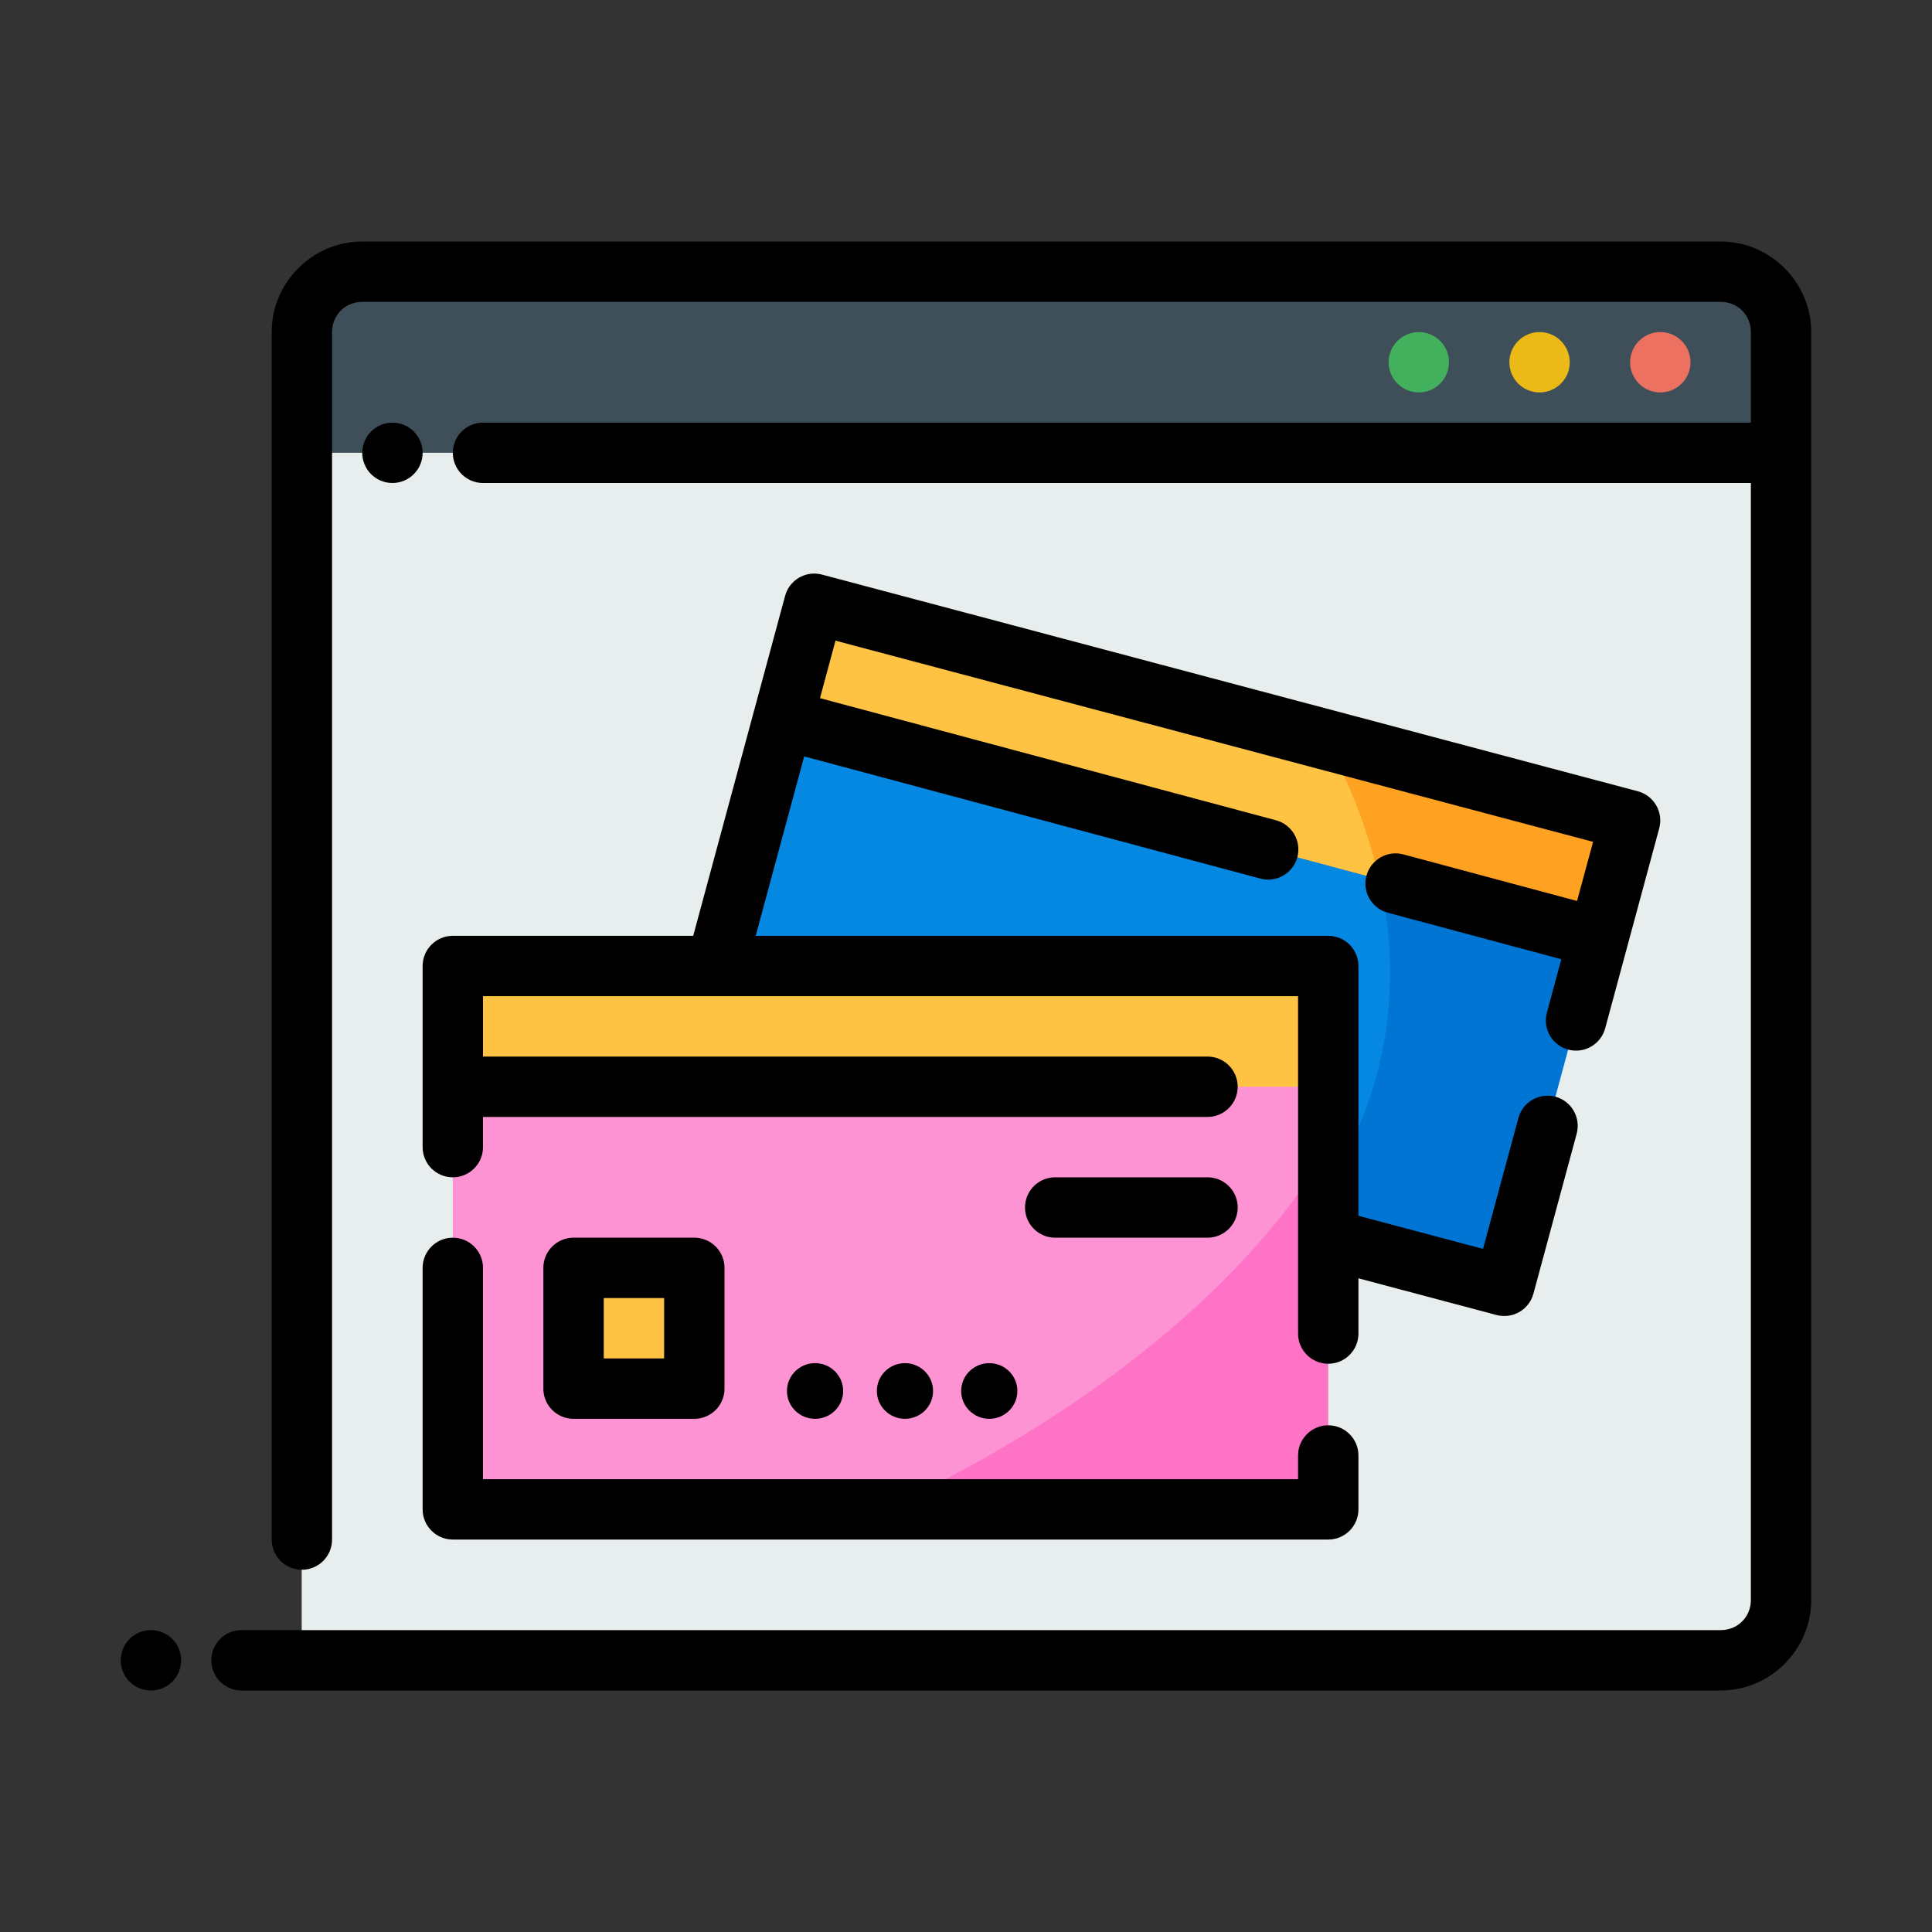 <?xml version="1.0" ?>

<!-- Uploaded to: SVG Repo, www.svgrepo.com, Generator: SVG Repo Mixer Tools -->
<svg width="32px" height="32px" viewBox="0 0 64 64" id="svg5" version="1.1" xml:space="preserve" xmlns="http://www.w3.org/2000/svg" xmlns:svg="http://www.w3.org/2000/svg">

<rect x="0" y="0" width="64" height="64" fill="#333333" stroke="none"/>

<defs id="defs2"/>

<g id="layer1" transform="translate(-192)">

<path d="m 202,9 h 49 v 6 h -49 z" id="path6435" style="fill:#3e4f59;fill-opacity:1;fill-rule:evenodd;stroke-width:2;stroke-linecap:round;stroke-linejoin:round;stroke-miterlimit:4.1"/>

<path d="m 202,15 h 49 v 40 h -49 z" id="path6437" style="fill:#e8edee;fill-opacity:1;fill-rule:evenodd;stroke-width:2;stroke-linecap:round;stroke-linejoin:round;stroke-miterlimit:4.1"/>

<path d="m 202,15 v 40 h 29.77 a 28.484,41.393 35.599 0 0 18.625,-40 z" id="path6439" style="fill:#e8edee;fill-opacity:1;fill-rule:evenodd;stroke:none;stroke-width:2;stroke-linecap:round;stroke-linejoin:round;stroke-miterlimit:4.1"/>

<path d="M 218.973,20 246,27.177 241.832,42.593 214.805,35.416 Z" id="path3576" style="fill:#0075d3;fill-opacity:1;fill-rule:evenodd;stroke:none;stroke-width:2;stroke-linecap:round;stroke-linejoin:round;stroke-miterlimit:4.1;stroke-opacity:1"/>

<path d="m 204,8 c -1.645,0 -3,1.355 -3,3 v 40 c 0,0.552 0.448,1 1,1 0.552,0 1,-0.448 1,-1 V 11 c 0,-0.564 0.436,-1 1,-1 h 45 c 0.564,0 1,0.436 1,1 v 3 h -42 c -0.552,0 -1,0.448 -1,1 0,0.552 0.448,1 1,1 h 42 v 37 c 0,0.564 -0.436,1 -1,1 h -49 c -0.552,0 -1,0.448 -1,1 0,0.552 0.448,1 1,1 h 49 c 1.645,0 3,-1.355 3,-3 0,-14 0,-28 0,-42 0,-1.645 -1.355,-3 -3,-3 z" id="path6441" style="color:#000000;fill:#000000;fill-rule:evenodd;stroke-linecap:round;stroke-linejoin:round;stroke-miterlimit:4.1"/>

<path d="m 247,11 c -0.552,0 -1,0.448 -1,1 0,0.552 0.448,1 1,1 0.552,0 1,-0.448 1,-1 0,-0.552 -0.448,-1 -1,-1 z" id="path6443" style="color:#000000;fill:#ed7161;fill-opacity:1;fill-rule:evenodd;stroke-linecap:round;stroke-linejoin:round;stroke-miterlimit:4.1;-inkscape-stroke:none"/>

<path d="m 243,11 c -0.552,0 -1,0.448 -1,1 0,0.552 0.448,1 1,1 0.552,0 1,-0.448 1,-1 0,-0.552 -0.448,-1 -1,-1 z" id="path6445" style="color:#000000;fill:#ecba16;fill-opacity:1;fill-rule:evenodd;stroke-linecap:round;stroke-linejoin:round;stroke-miterlimit:4.1;-inkscape-stroke:none"/>

<path d="m 239,11 c -0.552,0 -1,0.448 -1,1 0,0.552 0.448,1 1,1 0.552,0 1,-0.448 1,-1 0,-0.552 -0.448,-1 -1,-1 z" id="path6447" style="color:#000000;fill:#42b05c;fill-opacity:1;fill-rule:evenodd;stroke-linecap:round;stroke-linejoin:round;stroke-miterlimit:4.1;-inkscape-stroke:none"/>

<path d="m 197,54 a 1,1 0 0 0 -1,1 1,1 0 0 0 1,1 1,1 0 0 0 1,-1 1,1 0 0 0 -1,-1 z" id="path6449" style="color:#000000;fill:#000000;fill-rule:evenodd;stroke-linecap:round;stroke-linejoin:round;stroke-miterlimit:4.1;-inkscape-stroke:none"/>

<path d="m 205,14 c -0.552,0 -1,0.448 -1,1 0,0.552 0.448,1 1,1 0.552,0 1,-0.448 1,-1 0,-0.552 -0.448,-1 -1,-1 z" id="path6451" style="color:#000000;fill:#000000;fill-rule:evenodd;stroke-linecap:round;stroke-linejoin:round;stroke-miterlimit:4.1;-inkscape-stroke:none"/>

<path d="m 218.973,20 -4.168,15.416 20.055,5.326 a 20.959,16.327 19.824 0 0 2.809,-5.381 20.959,16.327 19.824 0 0 -1.76,-10.863 z" id="path10248" style="fill:#0588e2;fill-opacity:1;fill-rule:evenodd;stroke:none;stroke-width:2;stroke-linecap:round;stroke-linejoin:round;stroke-miterlimit:4.1"/>

<path d="m 218.973,20.001 -1.035,3.832 27.01,7.236 L 246,27.178 Z" id="path6378" style="fill:#ffa221;fill-opacity:1;fill-rule:evenodd;stroke:none;stroke-width:2;stroke-linecap:round;stroke-linejoin:round;stroke-miterlimit:4.1;stroke-opacity:1"/>

<path d="m 218.973,20 -1.035,3.832 19.736,5.287 a 20.959,16.327 19.824 0 0 -1.766,-4.621 z" id="path8503" style="fill:#ffc343;fill-opacity:1;fill-rule:evenodd;stroke:none;stroke-width:2;stroke-linecap:round;stroke-linejoin:round;stroke-miterlimit:4.1"/>

<path d="m 219.031,19.002 c -0.463,-0.027 -0.898,0.271 -1.023,0.736 l -4.168,15.416 c -0.145,0.535 0.173,1.086 0.709,1.229 l 27.025,7.178 c 0.533,0.142 1.08,-0.175 1.223,-0.707 l 1.432,-5.297 c 0.144,-0.533 -0.17,-1.082 -0.703,-1.227 -0.533,-0.144 -1.083,0.172 -1.227,0.705 l -1.172,4.336 -25.096,-6.664 2.609,-9.65 15.109,4.047 c 0.534,0.144 1.084,-0.173 1.227,-0.707 0.143,-0.534 -0.175,-1.082 -0.709,-1.225 l -15.104,-4.045 0.514,-1.904 25.096,6.664 -0.531,1.959 -5.752,-1.543 c -0.533,-0.143 -1.082,0.174 -1.225,0.707 -0.143,0.533 0.174,1.082 0.707,1.225 l 5.748,1.541 -0.477,1.766 c -0.144,0.533 0.17,1.082 0.703,1.227 0.533,0.144 1.082,-0.17 1.227,-0.703 0.597,-2.209 1.193,-4.418 1.791,-6.627 0.144,-0.535 -0.174,-1.084 -0.709,-1.227 l -27.025,-7.178 c -0.067,-0.018 -0.133,-0.027 -0.199,-0.031 z" id="path3576-9" style="color:#000000;fill:#000000;fill-rule:evenodd;stroke-linecap:round;stroke-linejoin:round;stroke-miterlimit:4.1;-inkscape-stroke:none"/>

<path d="m 207,32 h 29 v 18 h -29 z" id="rect2845" style="fill:#fe73c5;fill-opacity:1;fill-rule:evenodd;stroke:none;stroke-width:2;stroke-linecap:round;stroke-linejoin:round;stroke-miterlimit:4.1;stroke-opacity:1"/>

<path d="m 207,32 v 18 l 14.293,7e-6 A 17.276,30.58 75 0 0 236,38.068 v -6.068 z" id="path9733" style="fill:#fe93d3;fill-opacity:1;fill-rule:evenodd;stroke:none;stroke-width:2;stroke-linecap:round;stroke-linejoin:round;stroke-miterlimit:4.1"/>

<ellipse cx="219" cy="46.078" id="circle2918" rx="0.931" ry="0.922" style="fill:#000000;fill-opacity:1;fill-rule:evenodd;stroke:none;stroke-width:2;stroke-linecap:round;stroke-linejoin:round;stroke-miterlimit:4.1"/>

<ellipse cx="221.978" cy="46.078" id="circle2920" rx="0.931" ry="0.922" style="fill:#000000;fill-opacity:1;fill-rule:evenodd;stroke:none;stroke-width:2;stroke-linecap:round;stroke-linejoin:round;stroke-miterlimit:4.1"/>

<ellipse cx="224.771" cy="46.078" id="circle2930" rx="0.931" ry="0.922" style="fill:#000000;fill-opacity:1;fill-rule:evenodd;stroke:none;stroke-width:2;stroke-linecap:round;stroke-linejoin:round;stroke-miterlimit:4.1"/>

<rect height="4" id="rect3371" style="fill:#ffc343;fill-opacity:1;fill-rule:evenodd;stroke-width:2;stroke-linecap:round;stroke-linejoin:round;stroke-miterlimit:4.1" width="29" x="207" y="32"/>

<g id="path3580">

<path d="m 207,31 c -0.552,5.5e-5 -1,0.448 -1,1 0,2 0,4 0,6 0,0.552 0.448,1 1,1 0.552,0 1,-0.448 1,-1 v -1 h 24 c 0.552,-6e-6 1,-0.448 1,-1 -1e-5,-0.552 -0.448,-1 -1,-1 h -24 v -2 h 27 v 11.176 c 0,0.552 0.448,1 1,1 0.552,0 1,-0.448 1,-1 V 32 c -6e-5,-0.552 -0.448,-1 -1,-1 z m 0,10 c -0.552,0 -1,0.448 -1,1 v 8 c 6e-5,0.552 0.448,1 1,1 h 29 c 0.552,-5.5e-5 1,-0.448 1,-1 v -1.785 c 0,-0.552 -0.448,-1 -1,-1 -0.552,0 -1,0.448 -1,1 V 49 h -27 v -7 c 0,-0.552 -0.448,-1 -1,-1 z" id="path3399" style="color:#000000;fill:#000000;fill-rule:evenodd;stroke-linecap:round;stroke-linejoin:round;stroke-miterlimit:4.1"/>

</g>

<g id="path3590">

<path d="m 226.955,39 a 1,1 0 0 0 -1,1 1,1 0 0 0 1,1 H 232 a 1,1 0 0 0 1,-1 1,1 0 0 0 -1,-1 z" id="path3393" style="color:#000000;fill:#000000;fill-rule:evenodd;stroke-linecap:round;stroke-linejoin:round;stroke-miterlimit:4.1;-inkscape-stroke:none"/>

</g>

<path d="m 211,42 h 4 v 4 h -4 z" id="path16580" style="color:#000000;fill:#ffc343;fill-opacity:1;fill-rule:evenodd;stroke-width:2;stroke-linecap:round;stroke-linejoin:round;stroke-miterlimit:4.1"/>

<path d="m 211,41 a 1,1 0 0 0 -1,1 v 4 a 1,1 0 0 0 1,1 h 4 a 1,1 0 0 0 1,-1 v -4 a 1,1 0 0 0 -1,-1 z m 1,2 h 2 v 2 h -2 z" id="path16582" style="color:#000000;fill:#000000;fill-rule:evenodd;stroke-linecap:round;stroke-linejoin:round;stroke-miterlimit:4.1;-inkscape-stroke:none"/>

</g>

</svg>